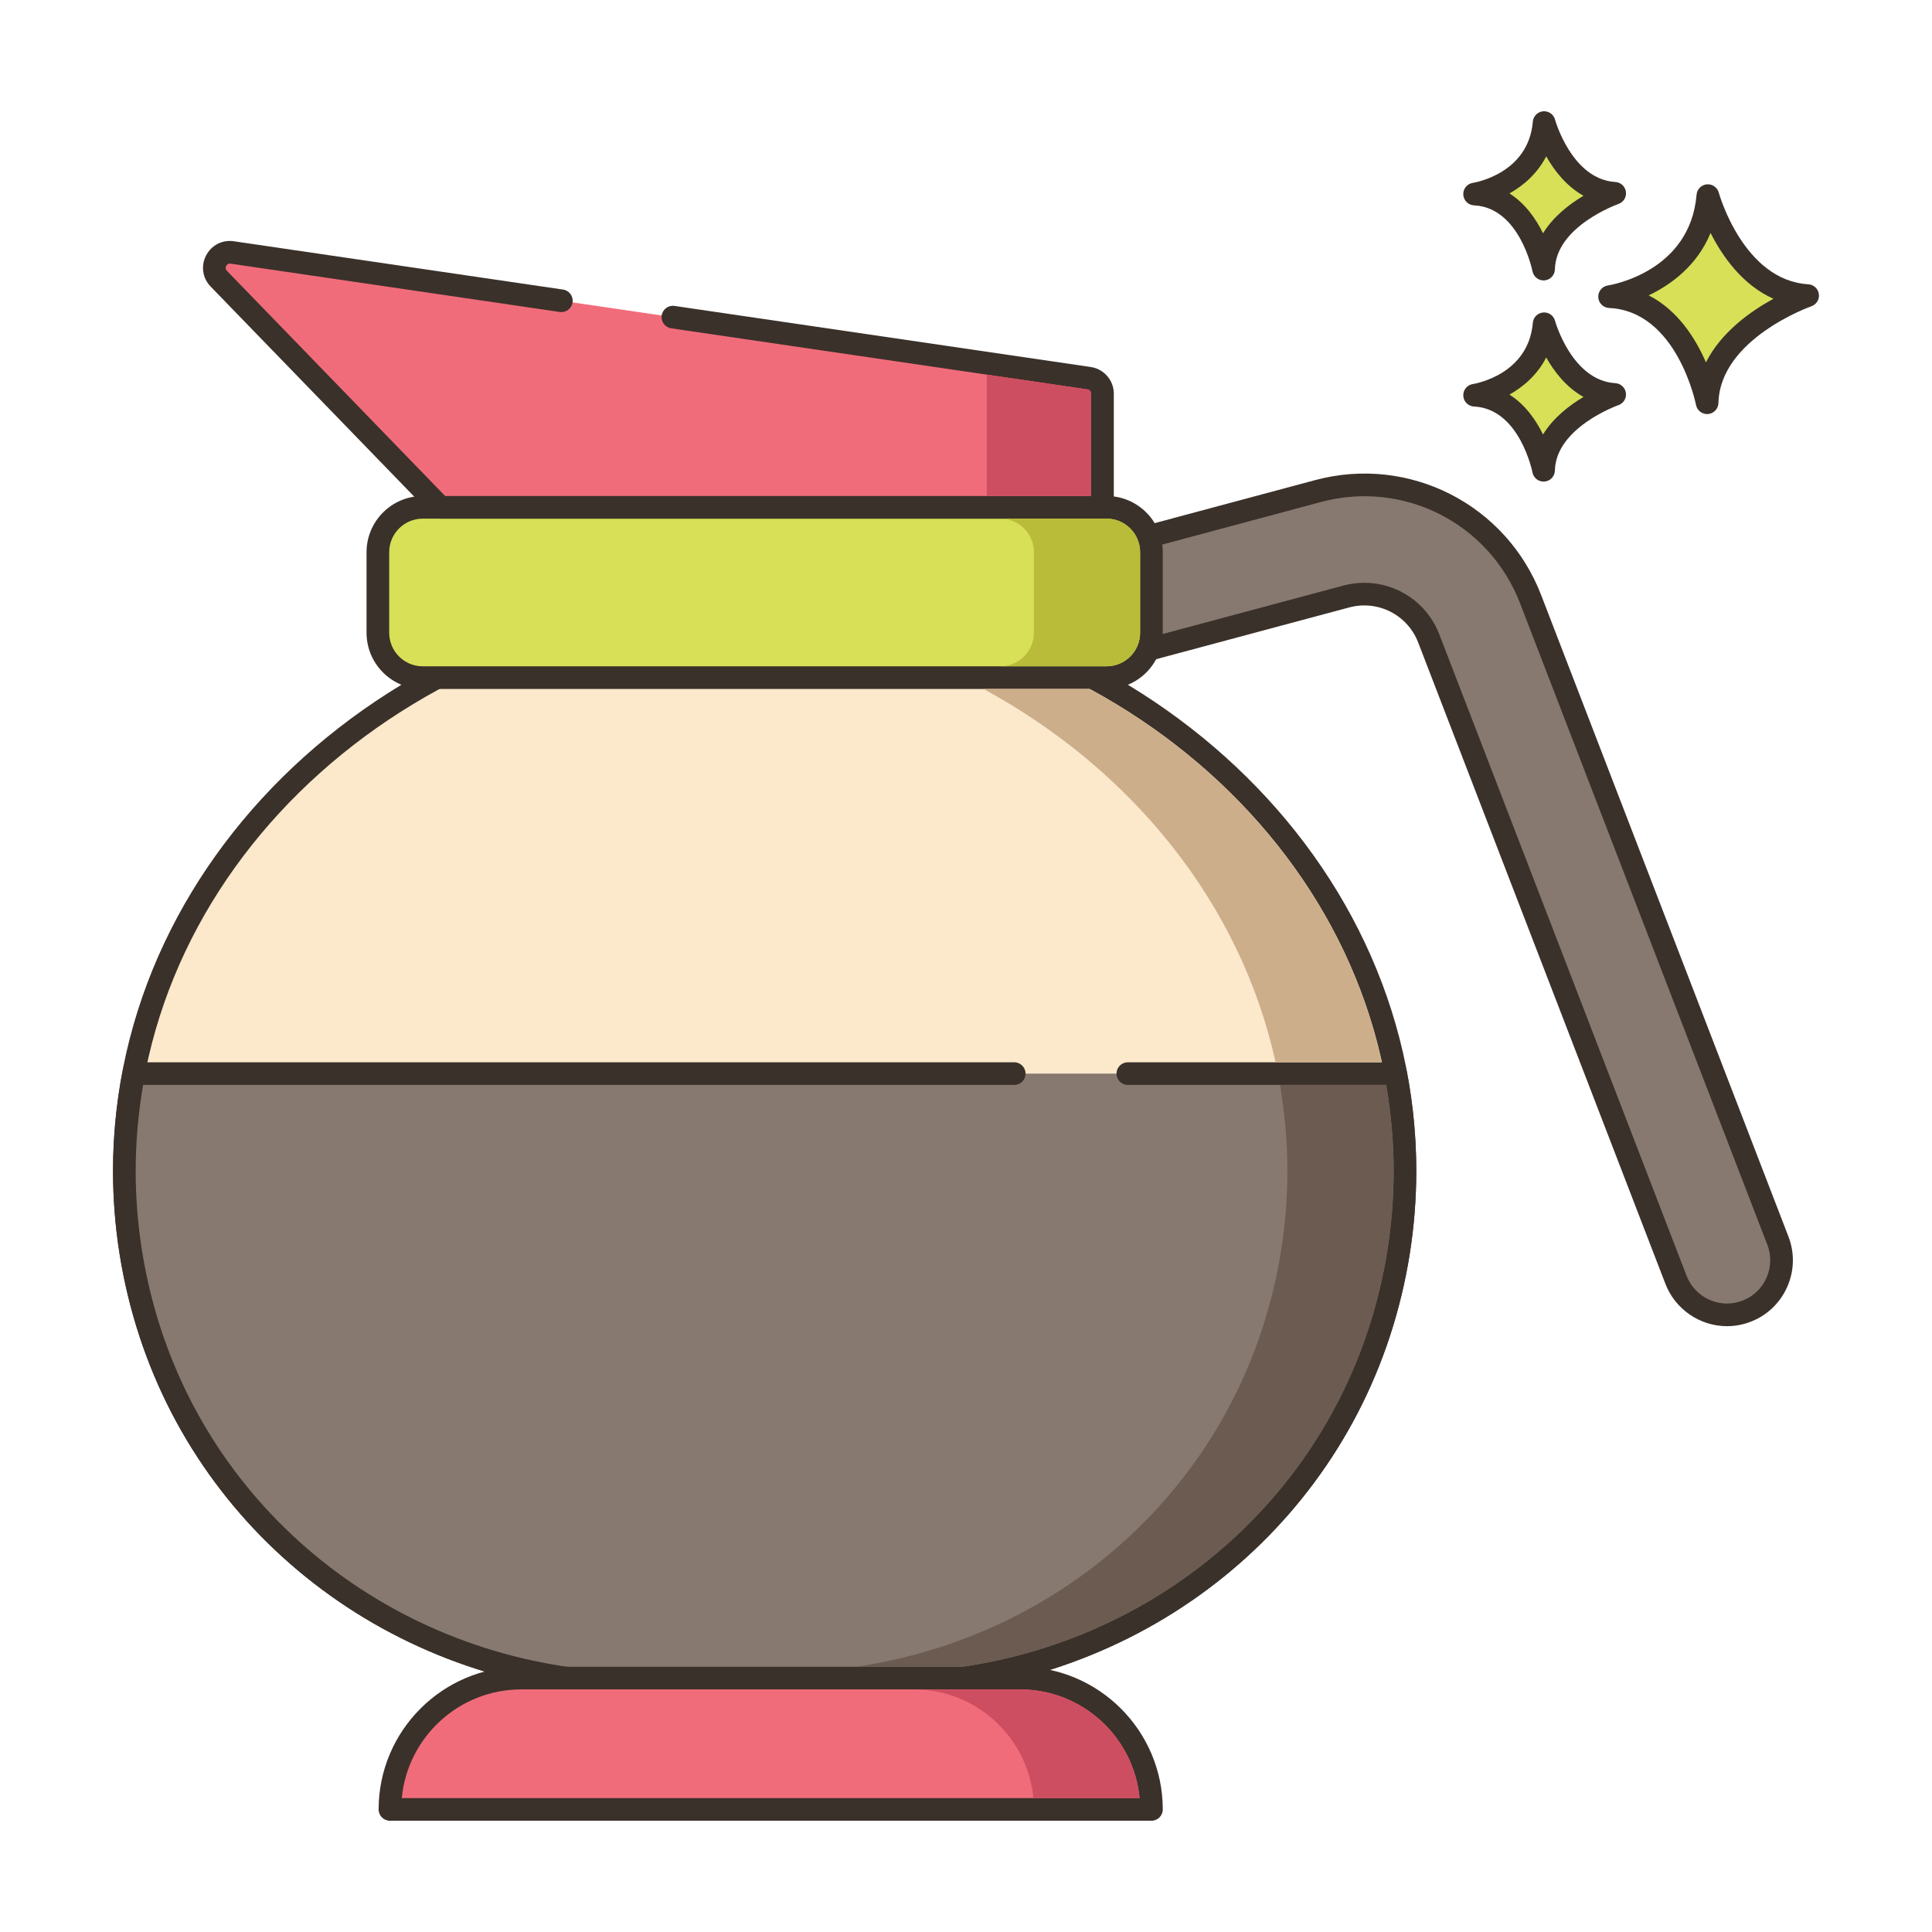 <?xml version="1.0" encoding="utf-8"?>
<!-- Generator: Adobe Illustrator 22.0.1, SVG Export Plug-In . SVG Version: 6.00 Build 0)  -->
<svg version="1.1" id="Layer_2" xmlns="http://www.w3.org/2000/svg" xmlns:xlink="http://www.w3.org/1999/xlink" x="0px" y="0px"
	 viewBox="0 0 256 256" style="enable-background:new 0 0 256 256;" xml:space="preserve">
<style type="text/css">
	.st0{fill:#3A312A;}
	.st1{fill:#D7E057;}
	.st2{fill:#FCE8CB;}
	.st3{fill:#8AC6DD;}
	.st4{fill-rule:evenodd;clip-rule:evenodd;fill:#FCE8CB;}
	.st5{fill:#F5978A;}
	.st6{fill:#87796F;}
	.st7{fill:#F16C7A;}
	.st8{fill:#68A8BC;}
	.st9{fill:#B9BC39;}
	.st10{fill:#CE4E61;}
	.st11{fill:#6B5B51;}
	.st12{fill:#CCAE8B;}
	.st13{fill-rule:evenodd;clip-rule:evenodd;fill:#F16C7A;}
</style>
<g>
	<g>
		<g>
			<path class="st6" d="M235.584,164.405L202.831,79.44c-4.34-11.336-16.454-17.516-28.181-14.372l-33.019,8.852
				c-3.859,1.034-6.148,5.001-5.113,8.859c1.034,3.859,5,6.148,8.859,5.113l33.019-8.852c4.545-1.217,9.244,1.177,10.927,5.573
				l32.753,84.966c1.103,2.88,3.846,4.648,6.756,4.648c0.86,0,1.734-0.155,2.585-0.48
				C235.147,172.317,237.013,168.135,235.584,164.405z"/>
		</g>
	</g>
	<g>
		<g>
			<path class="st0" d="M236.984,163.865l-32.752-84.962c-4.616-12.057-17.5-18.63-29.97-15.285l-33.018,8.852
				c-2.254,0.604-4.137,2.049-5.303,4.069c-1.166,2.02-1.476,4.374-0.871,6.626c0.604,2.254,2.049,4.137,4.069,5.303
				c2.02,1.165,4.373,1.475,6.626,0.871l33.019-8.852c3.802-1.015,7.73,0.984,9.139,4.664l32.752,84.963
				c1.285,3.356,4.563,5.611,8.157,5.611c1.068,0,2.119-0.195,3.121-0.58c2.179-0.834,3.902-2.467,4.852-4.597
				C237.755,168.419,237.819,166.046,236.984,163.865z M234.065,169.327c-0.623,1.398-1.755,2.47-3.185,3.018
				c-0.659,0.252-1.348,0.381-2.048,0.381c-2.359,0-4.511-1.48-5.356-3.688l-32.752-84.963c-1.615-4.217-5.615-6.853-9.936-6.853
				c-0.919,0-1.852,0.119-2.78,0.368l-33.02,8.852c-1.479,0.398-3.023,0.194-4.35-0.572c-1.326-0.765-2.274-2.001-2.671-3.481
				c-0.396-1.479-0.193-3.023,0.572-4.35c0.766-1.326,2.002-2.275,3.481-2.671l33.019-8.852c10.98-2.942,22.327,2.842,26.393,13.463
				l32.752,84.962C234.731,166.371,234.689,167.929,234.065,169.327z"/>
		</g>
	</g>
	<g>
		<g>
			<path class="st2" d="M101.321,79.033c-46.858,0-84.843,34.066-84.843,76.088c0,7.428,1.187,14.606,3.4,21.392
				c9.142,28.032,35.857,46.576,65.342,46.576h32.203c29.485,0,56.201-18.544,65.342-46.576c2.213-6.786,3.4-13.965,3.4-21.392
				C186.164,113.098,148.179,79.033,101.321,79.033z"/>
		</g>
	</g>
	<g>
		<g>
			<path class="st0" d="M101.321,77.533c-47.61,0-86.343,34.806-86.343,77.588c0,7.435,1.169,14.789,3.474,21.857
				c9.287,28.478,36.119,47.611,66.768,47.611h32.203c30.649,0,57.481-19.133,66.769-47.611c2.305-7.067,3.473-14.421,3.473-21.857
				C187.664,112.338,148.931,77.533,101.321,77.533z M181.338,176.048c-8.883,27.239-34.569,45.541-63.916,45.541H85.22
				c-29.347,0-55.033-18.302-63.916-45.541c-2.207-6.768-3.326-13.809-3.326-20.927c0-41.128,37.388-74.588,83.343-74.588
				c45.956,0,83.343,33.46,83.343,74.588C184.664,162.24,183.545,169.281,181.338,176.048z"/>
		</g>
	</g>
	<g>
		<g>
			<path class="st6" d="M184.933,142.258H17.709c-0.795,4.183-1.232,8.476-1.232,12.862c0,7.427,1.187,14.606,3.4,21.392
				c9.142,28.033,35.857,46.576,65.342,46.576h32.203c29.485,0,56.201-18.544,65.342-46.576c2.213-6.786,3.4-13.965,3.4-21.392
				C186.164,150.734,185.727,146.442,184.933,142.258z"/>
		</g>
	</g>
	<g>
		<g>
			<path class="st0" d="M186.406,141.979c-0.134-0.708-0.754-1.22-1.474-1.22h-35.488c-0.829,0-1.5,0.671-1.5,1.5s0.671,1.5,1.5,1.5
				h34.235c0.653,3.805,0.984,7.622,0.984,11.362c0,7.12-1.119,14.161-3.326,20.927c-8.883,27.239-34.569,45.541-63.916,45.541
				H85.22c-29.347,0-55.033-18.302-63.916-45.541c-2.207-6.768-3.326-13.809-3.326-20.927c0-3.738,0.331-7.555,0.984-11.362h115.429
				c0.829,0,1.5-0.671,1.5-1.5s-0.671-1.5-1.5-1.5H17.709c-0.721,0-1.339,0.512-1.474,1.22c-0.835,4.395-1.258,8.817-1.258,13.142
				c0,7.435,1.169,14.789,3.474,21.857c9.287,28.478,36.119,47.611,66.768,47.611h32.203c30.649,0,57.481-19.133,66.769-47.611
				c2.305-7.067,3.473-14.421,3.473-21.857C187.664,150.792,187.241,146.371,186.406,141.979z"/>
		</g>
	</g>
	<g>
		<g>
			<path class="st1" d="M146.629,67.223H56.013c-3.283,0-5.944,2.661-5.944,5.944v10.679c0,3.282,2.661,5.944,5.944,5.944h90.616
				c3.282,0,5.943-2.661,5.943-5.944V73.167C152.573,69.884,149.911,67.223,146.629,67.223z"/>
		</g>
	</g>
	<g>
		<g>
			<path class="st0" d="M146.629,65.723H56.013c-4.104,0-7.443,3.339-7.443,7.443v10.68c0,4.104,3.339,7.443,7.443,7.443h90.616
				c4.104,0,7.444-3.339,7.444-7.443v-10.68C154.073,69.062,150.733,65.723,146.629,65.723z M151.073,83.846
				c0,2.45-1.994,4.443-4.444,4.443H56.013c-2.45,0-4.443-1.993-4.443-4.443v-10.68c0-2.45,1.993-4.443,4.443-4.443h90.616
				c2.45,0,4.444,1.993,4.444,4.443V83.846z"/>
		</g>
	</g>
	<g>
		<g>
			<path class="st7" d="M144.324,50.116l-55.163-8.096l-14.777-2.168l-43.614-6.4c-1.949-0.286-3.152,2.062-1.781,3.477
				l29.359,30.294h87.739V52.157C146.087,51.133,145.337,50.264,144.324,50.116z"/>
		</g>
	</g>
	<g>
		<g>
			<path class="st0" d="M144.542,48.632l-55.163-8.096c-0.817-0.126-1.582,0.446-1.702,1.266c-0.121,0.82,0.446,1.582,1.266,1.702
				l55.163,8.096c0.275,0.04,0.481,0.279,0.481,0.557v13.566H58.983L30.067,35.885c-0.244-0.252-0.166-0.515-0.097-0.649
				c0.069-0.133,0.237-0.346,0.582-0.3l43.614,6.4c0.813,0.123,1.581-0.447,1.702-1.266c0.121-0.82-0.446-1.582-1.266-1.702
				l-43.614-6.4c-1.535-0.225-2.982,0.521-3.688,1.9c-0.707,1.38-0.467,2.991,0.612,4.104l29.358,30.294
				c0.283,0.292,0.671,0.456,1.077,0.456h87.739c0.829,0,1.5-0.671,1.5-1.5V52.157C147.587,50.402,146.278,48.887,144.542,48.632z"
				/>
		</g>
	</g>
	<g>
		<g>
			<path class="st1" d="M226.3,25.92c-0.974,11.564-13.024,13.389-13.024,13.389c10.347,0.487,12.925,14.059,12.925,14.059
				c0.221-9.677,13.321-14.202,13.321-14.202C229.708,38.579,226.3,25.92,226.3,25.92z"/>
		</g>
	</g>
	<g>
		<g>
			<path class="st0" d="M239.612,37.669c-8.606-0.515-11.833-12.024-11.864-12.141c-0.191-0.703-0.866-1.165-1.583-1.102
				c-0.725,0.066-1.298,0.642-1.359,1.367c-0.86,10.215-11.313,11.964-11.754,12.033c-0.763,0.115-1.313,0.79-1.273,1.561
				c0.04,0.77,0.657,1.384,1.428,1.421c9.028,0.425,11.499,12.718,11.522,12.842c0.137,0.711,0.759,1.217,1.472,1.217
				c0.042,0,0.084-0.001,0.126-0.005c0.764-0.064,1.357-0.693,1.375-1.459c0.194-8.508,12.192-12.777,12.313-12.819
				c0.675-0.235,1.092-0.914,0.994-1.623C240.91,38.253,240.326,37.712,239.612,37.669z M226.046,48.015
				c-1.356-3.13-3.709-6.907-7.587-8.876c2.931-1.405,6.409-3.913,8.202-8.272c1.551,3.071,4.2,6.88,8.334,8.722
				C231.987,41.228,228.072,43.993,226.046,48.015z"/>
		</g>
	</g>
	<g>
		<g>
			<path class="st1" d="M204.602,42.901c-0.689,8.179-9.212,9.47-9.212,9.47c7.318,0.344,9.142,9.944,9.142,9.944
				c0.156-6.844,9.422-10.045,9.422-10.045C207.012,51.855,204.602,42.901,204.602,42.901z"/>
		</g>
	</g>
	<g>
		<g>
			<path class="st0" d="M214.043,50.772c-5.766-0.345-7.972-8.185-7.994-8.264c-0.19-0.702-0.856-1.171-1.582-1.102
				c-0.726,0.065-1.299,0.642-1.36,1.368c-0.579,6.87-7.646,8.066-7.942,8.113c-0.763,0.115-1.313,0.79-1.273,1.561
				c0.04,0.77,0.657,1.384,1.427,1.421c6.036,0.284,7.724,8.644,7.739,8.726c0.135,0.713,0.759,1.22,1.472,1.22
				c0.042,0,0.083-0.001,0.125-0.005c0.765-0.063,1.358-0.694,1.376-1.461c0.13-5.709,8.332-8.634,8.413-8.662
				c0.676-0.234,1.094-0.913,0.996-1.622C215.342,51.357,214.758,50.815,214.043,50.772z M204.458,57.567
				c-0.924-1.885-2.34-3.947-4.447-5.28c1.856-1.041,3.697-2.629,4.871-4.916c1.057,1.874,2.654,3.955,4.941,5.224
				C207.973,53.696,205.834,55.335,204.458,57.567z"/>
		</g>
	</g>
	<g>
		<g>
			<path class="st1" d="M204.602,16.243c-0.689,8.179-9.212,9.47-9.212,9.47c7.318,0.344,9.142,9.944,9.142,9.944
				c0.156-6.844,9.422-10.045,9.422-10.045C207.012,25.197,204.602,16.243,204.602,16.243z"/>
		</g>
	</g>
	<g>
		<g>
			<path class="st0" d="M214.044,24.115c-5.767-0.345-7.973-8.186-7.994-8.265c-0.19-0.702-0.856-1.164-1.582-1.102
				c-0.726,0.065-1.299,0.642-1.36,1.368c-0.579,6.871-7.646,8.067-7.942,8.114c-0.763,0.115-1.314,0.79-1.273,1.561
				c0.04,0.77,0.657,1.384,1.428,1.421c6.035,0.284,7.723,8.644,7.739,8.726c0.135,0.713,0.759,1.22,1.472,1.22
				c0.042,0,0.083-0.001,0.125-0.005c0.765-0.063,1.358-0.694,1.376-1.461c0.13-5.709,8.332-8.634,8.413-8.662
				c0.676-0.234,1.094-0.913,0.996-1.622C215.342,24.7,214.758,24.158,214.044,24.115z M204.458,30.91
				c-0.924-1.885-2.34-3.947-4.447-5.28c1.856-1.041,3.697-2.63,4.871-4.916c1.057,1.874,2.655,3.954,4.941,5.224
				C207.974,27.039,205.834,28.678,204.458,30.91z"/>
		</g>
	</g>
	<g>
		<g>
			<path class="st7" d="M135.171,222.355h-66.1c-9.611,0-17.402,7.791-17.402,17.402h100.903
				C152.573,230.146,144.781,222.355,135.171,222.355z"/>
		</g>
	</g>
	<g>
		<g>
			<path class="st0" d="M135.171,220.855h-66.1c-10.422,0-18.901,8.479-18.901,18.902c0,0.829,0.671,1.5,1.5,1.5h100.903
				c0.829,0,1.5-0.671,1.5-1.5C154.073,229.334,145.593,220.855,135.171,220.855z M53.24,238.257
				c0.758-8.067,7.569-14.402,15.831-14.402h66.1c8.263,0,15.074,6.334,15.831,14.402H53.24z"/>
		</g>
	</g>
	<g>
		<g>
			<path class="st12" d="M144.398,91.288h-14.08c19.73,10.71,34.12,28.54,38.7,49.47h14.08
				C178.518,119.828,164.128,101.998,144.398,91.288z"/>
		</g>
	</g>
	<g>
		<g>
			<path class="st11" d="M183.678,143.758h-14.07c0.65,3.81,0.98,7.62,0.98,11.36c0,7.12-1.12,14.16-3.33,20.93
				c-7.85,24.08-28.84,41.17-53.88,44.81h14.08c25.04-3.64,46.03-20.73,53.88-44.81c2.21-6.77,3.33-13.81,3.33-20.93
				C184.668,151.378,184.338,147.568,183.678,143.758z"/>
		</g>
	</g>
	<g>
		<g>
			<path class="st9" d="M146.628,68.718h-14.08c2.46,0,4.45,2,4.45,4.45v10.68c0,2.45-1.99,4.44-4.45,4.44h14.08
				c2.45,0,4.44-1.99,4.44-4.44v-10.68C151.068,70.718,149.078,68.718,146.628,68.718z"/>
		</g>
	</g>
	<g>
		<g>
			<path class="st10" d="M144.108,51.598l-13.357-1.96v16.08h13.837v-13.56C144.588,51.878,144.378,51.638,144.108,51.598z"/>
		</g>
	</g>
	<g>
		<g>
			<path class="st10" d="M135.168,223.858h-14.07c8.26,0,15.07,6.33,15.83,14.4h14.07
				C150.248,230.188,143.438,223.858,135.168,223.858z"/>
		</g>
	</g>
</g>
</svg>
